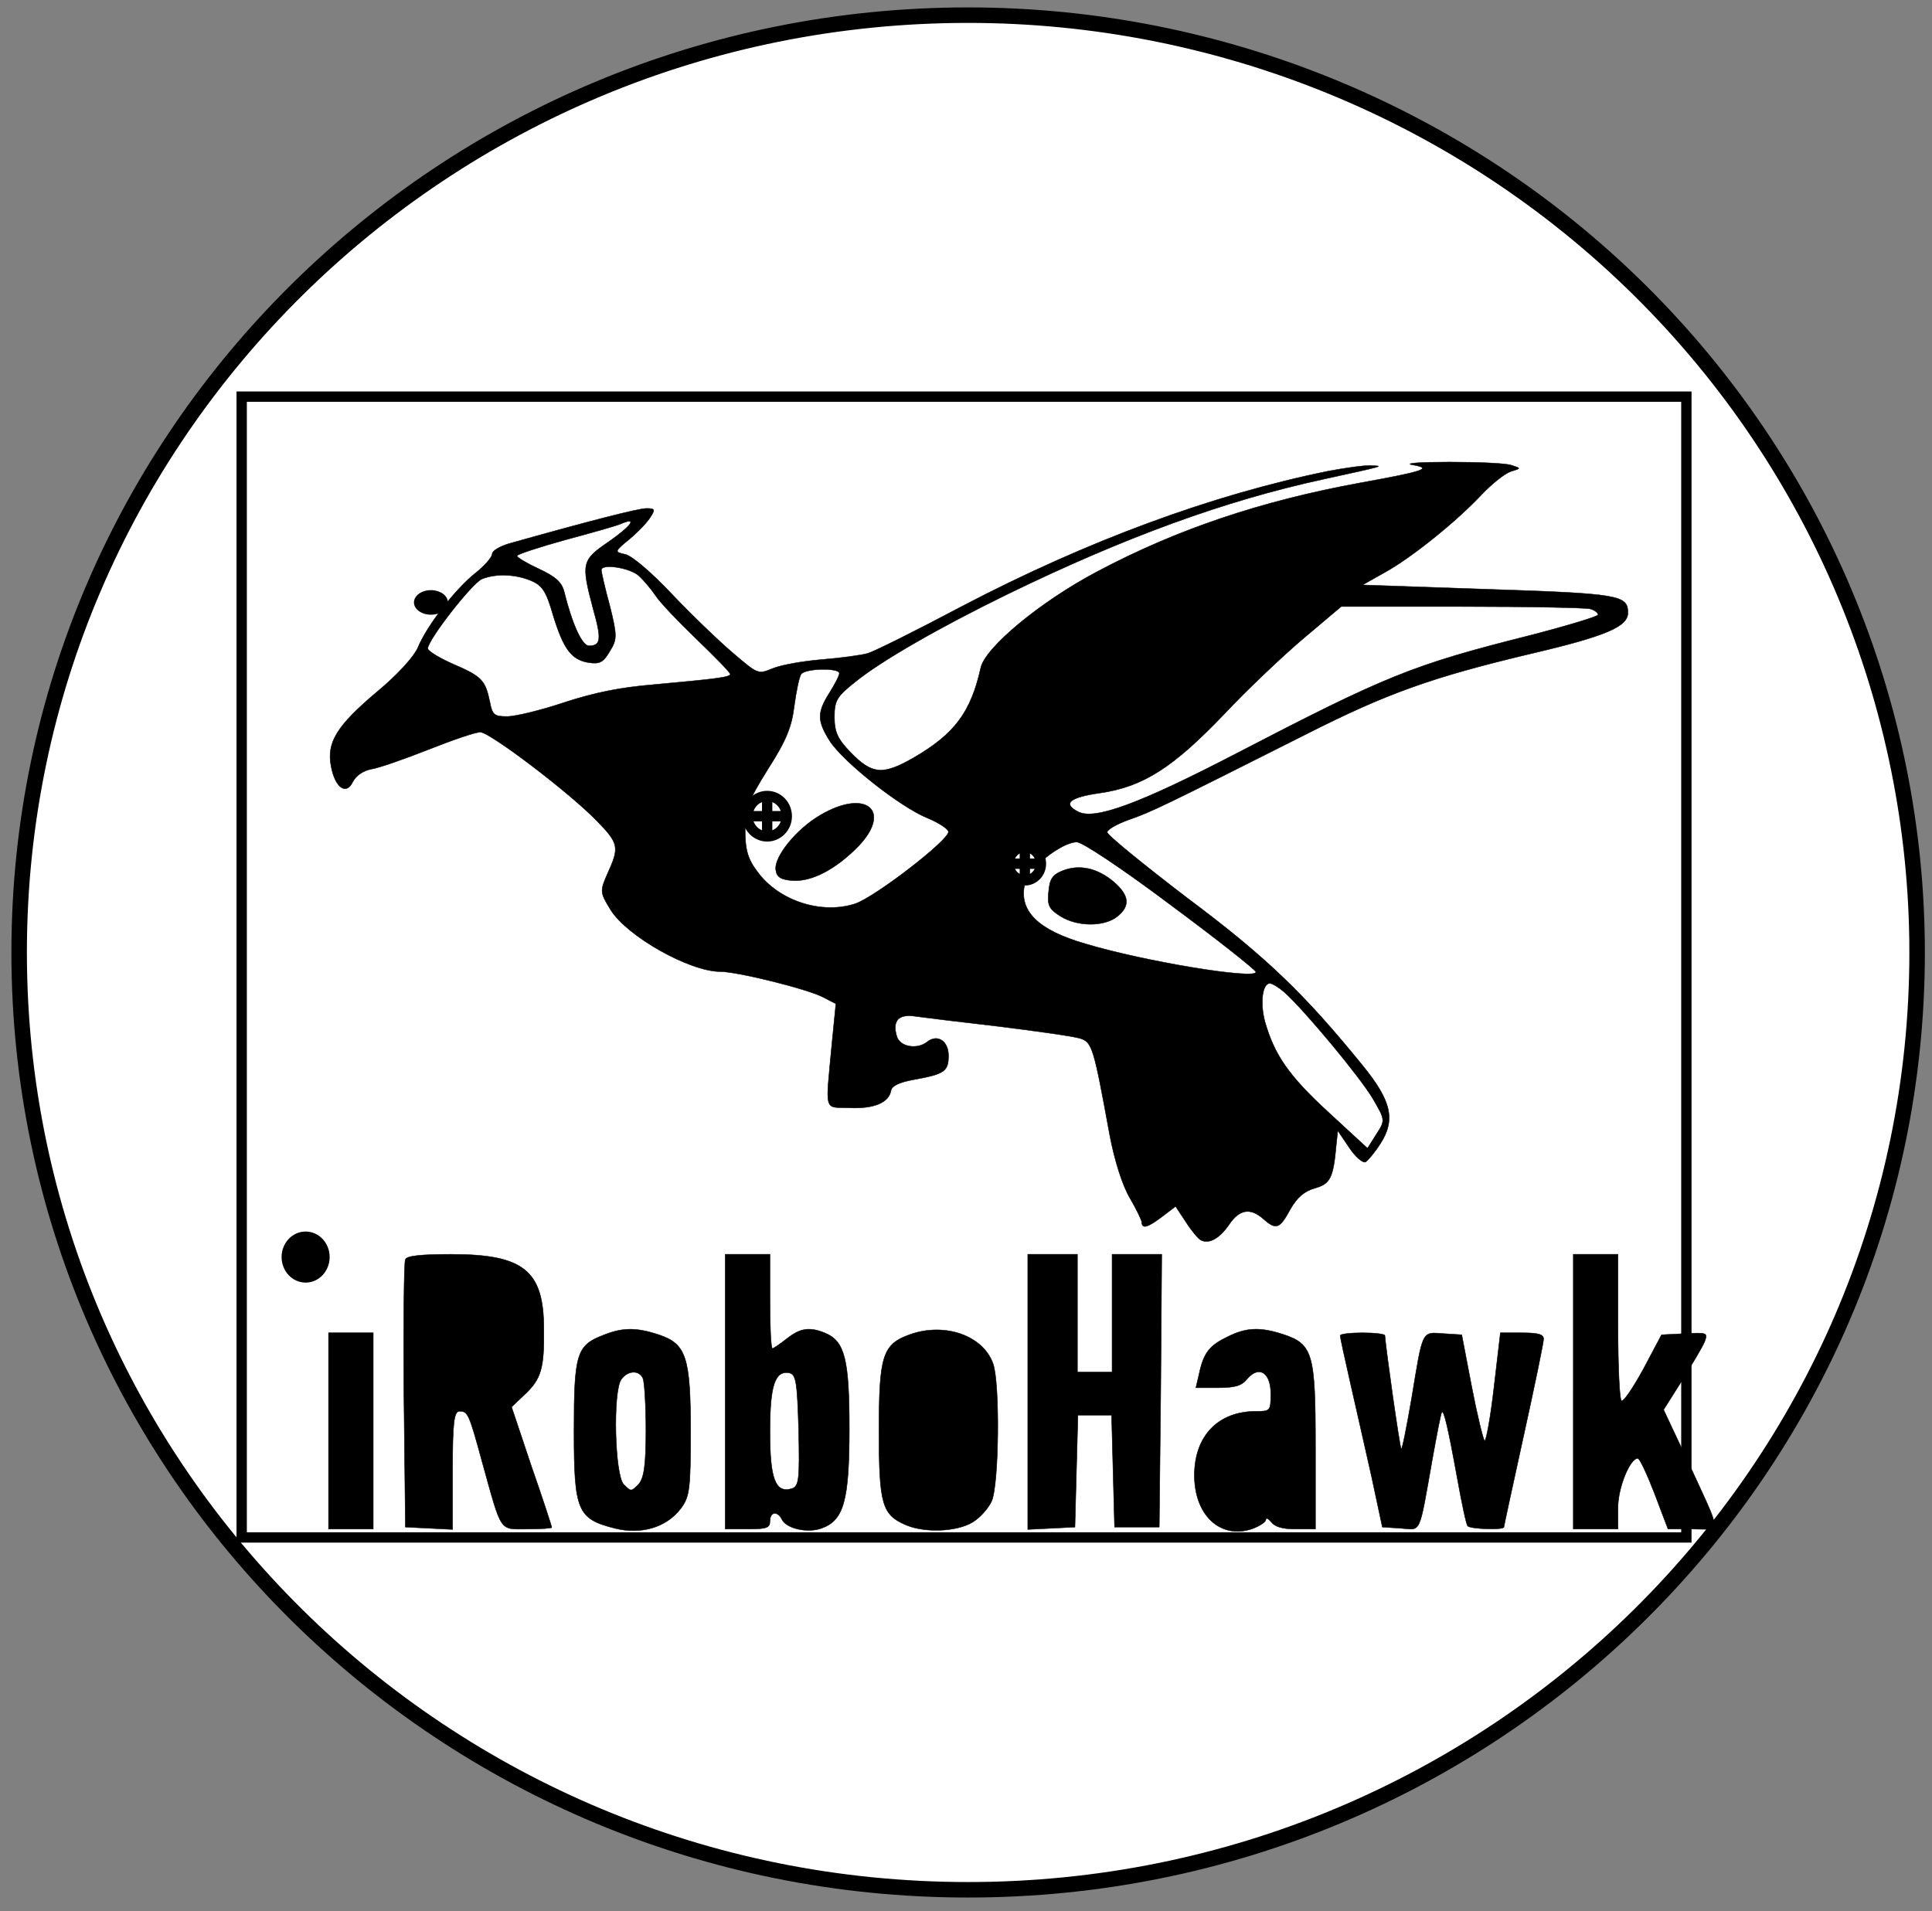 <svg width="187" height="185" xmlns="http://www.w3.org/2000/svg">
 <rect width="100%" height="100%" fill="#808080" stroke="none"/>
 <!-- Created with Method Draw - http://github.com/duopixel/Method-Draw/ -->

 <g>
  <title>background</title>
  <rect fill="none" id="canvas_background" height="187" width="189" y="-1" x="-1"/>
 </g>
 <g>
  <title>Layer 1</title>
  <!-- Created with Method Draw - http://github.com/duopixel/Method-Draw/ -->
  <path stroke="#000" id="svg_45" d="m1.853,92.197l0,0c0,-50.109 41.124,-90.73 91.853,-90.73l0,0c24.361,0 47.724,9.559 64.95,26.574c17.226,17.015 26.903,40.093 26.903,64.156l0,0c0,50.109 -41.124,90.73 -91.853,90.73l0,0c-50.729,0 -91.853,-40.621 -91.853,-90.73z" stroke-width="1.5" fill="#fff"/>
  <g stroke="null" id="svg_44">
   <g stroke="null" id="svg_42">
    <title stroke="null" transform="translate(-13.483,-14.607) translate(0,2.877) translate(-1,0) translate(-1,0) translate(-1,0) translate(-1,0) translate(-1,0) translate(-1,0) translate(-1,0) translate(1,0) translate(1,0) translate(1,0) translate(-0,0) translate(2.551,0) translate(0,-1.124) translate(-3.371,1.124) translate(1.124,2.247) translate(-3.371,-4.494) translate(-8.427,7.865) translate(-9.55,-1.124) translate(6.742,-5.618) translate(-1.124,10.112) translate(-58.988,-49.438) translate(254,201) scale(0.54,0.547) translate(-254,-201) translate(70.429,298.95) scale(1,1.086) translate(-70.429,-298.95) translate(325.429,275.153) scale(1.008,0.944) translate(-325.429,-275.153) translate(67.793,291.535) scale(1.008,0.975) translate(-67.793,-291.535) ">background</title>
    <rect stroke="null" fill="#fff" id="svg_40" height="110.428" width="139.832" y="38.393" x="23.393"/>
   </g>
   <g stroke="null" id="svg_43">
    <title stroke="null" transform="translate(-13.483,-14.607) translate(0,2.877) translate(-1,0) translate(-1,0) translate(-1,0) translate(-1,0) translate(-1,0) translate(-1,0) translate(-1,0) translate(1,0) translate(1,0) translate(1,0) translate(-0,0) translate(2.551,0) translate(0,-1.124) translate(-3.371,1.124) translate(1.124,2.247) translate(-3.371,-4.494) translate(-8.427,7.865) translate(-9.55,-1.124) translate(6.742,-5.618) translate(-1.124,10.112) translate(-58.988,-49.438) translate(254,201) scale(0.54,0.547) translate(-254,-201) translate(70.429,298.95) scale(1,1.086) translate(-70.429,-298.95) translate(325.429,275.153) scale(1.008,0.944) translate(-325.429,-275.153) translate(67.793,291.535) scale(1.008,0.975) translate(-67.793,-291.535) ">Layer 1</title>
    <g stroke="null" id="svg_26">
     <g stroke="null" id="svg_27" fill="#000000" transform="matrix(0.048,0,0,-0.038,-579.287,-161.183) ">
      <path stroke="null" id="svg_39" d="m14916.023,-5425.688c42,-9 26,-16 -105,-46c-199,-46 -369,-118 -530,-226c-114,-76 -227,-194 -235,-246c-20,-112 -52,-167 -135,-228c-62,-45 -84,-43 -127,13c-27,35 -33,53 -33,91c0,42 5,52 43,90c52,53 169,138 307,223c236,145 438,238 635,292c126,35 125,34 96,35c-13,1 -51,-6 -85,-14c-234,-60 -487,-178 -738,-344c-91,-61 -177,-115 -190,-120c-13,-5 -55,-12 -93,-16c-39,-4 -83,-14 -100,-23c-29,-15 -29,-15 -80,40c-28,30 -84,98 -123,150c-41,55 -81,98 -94,101c-22,6 -22,7 9,39c17,18 36,43 42,56c10,19 9,22 -8,22c-16,0 -115,-32 -278,-90c-18,-7 -33,-18 -33,-26c0,-8 -15,-30 -34,-49c-40,-40 -98,-134 -116,-190c-8,-23 -41,-69 -82,-112c-81,-86 -102,-129 -93,-189c8,-56 31,-76 44,-40c7,16 21,28 38,32c15,3 67,26 115,50c48,24 94,44 104,44c19,0 178,-152 235,-226c44,-57 46,-67 22,-133c-16,-46 -16,-49 6,-94c33,-67 159,-157 221,-157c34,0 175,-44 207,-65l26,-17l-8,-102c-13,-177 -17,-161 35,-163c49,-3 80,13 84,44c2,12 16,21 47,28c61,14 69,21 69,61c0,37 -22,56 -43,35c-20,-20 -54,-13 -61,13c-10,41 3,59 38,52c17,-3 94,-15 170,-26c76,-12 149,-25 161,-30c25,-9 28,-24 60,-245c10,-67 26,-130 41,-162c13,-28 24,-57 24,-62c0,-17 12,-13 41,15l27,26l21,-40c11,-22 25,-43 30,-46c17,-11 38,5 57,40c21,39 43,43 69,14c26,-29 33,-25 54,24c14,31 28,46 49,54c32,11 38,26 44,112l3,35l23,-43c12,-23 27,-40 33,-37c5,4 19,25 30,47c31,61 22,109 -36,199c-117,182 -194,276 -354,427c-88,85 -161,160 -161,167c0,7 20,21 44,32c44,19 70,35 356,217c164,105 255,146 455,206c152,45 195,69 195,104c0,45 -17,49 -283,60l-252,11l45,32c53,37 143,128 195,198c21,28 47,54 59,59c21,8 21,8 1,16c-11,5 -67,8 -125,8c-58,0 -92,-3 -75,-7zm-1619,-195c-56,-48 -57,-55 -32,-174c17,-76 15,-92 -9,-92c-14,0 -34,56 -50,138c-5,24 -17,38 -51,58c-24,14 -44,29 -44,33c0,4 44,22 98,41c53,18 104,36 112,41c34,18 21,-5 -24,-45zm60,-88c11,-13 26,-36 34,-51c8,-16 45,-65 82,-110c37,-45 68,-85 68,-89c0,-8 -26,-12 -156,-27c-66,-7 -117,-20 -178,-45c-47,-20 -99,-36 -116,-36c-26,0 -30,4 -35,38c-9,54 -16,64 -73,95c-29,16 -52,34 -52,40c0,22 89,166 109,177c27,14 67,13 99,-4c23,-12 31,-27 45,-89c21,-86 37,-113 72,-120c22,-4 29,1 42,29c15,30 15,40 0,116c-10,46 -17,86 -17,91c0,17 58,6 76,-15zm1918,-84c9,-3 16,-10 16,-15c0,-4 -62,-28 -139,-53c-236,-75 -288,-102 -593,-302c-194,-127 -283,-168 -316,-147c-33,21 -18,37 44,48c87,16 147,65 250,201c46,62 118,148 160,193l76,81l243,0c134,0 250,-3 259,-6zm-1514,-164c0,-6 -9,-28 -20,-50c-25,-50 -25,-71 1,-123c28,-54 142,-168 197,-196c23,-12 42,-28 42,-35c0,-22 -148,-166 -188,-183c-68,-28 -154,7 -197,81c-20,33 -25,57 -25,106c0,55 6,75 46,156c37,73 48,108 53,161c4,37 10,74 14,81c10,15 77,16 77,2zm669,-591c94,-88 171,-165 171,-170c0,-20 -226,27 -344,72c-96,35 -135,84 -122,153c7,39 74,106 105,106c11,0 92,-68 190,-161zm228,-221c41,-46 154,-218 179,-272c25,-54 25,-55 7,-90l-18,-36l-79,92c-81,94 -109,147 -128,231c-10,48 -5,97 10,97c5,0 18,-10 29,-22z"/>
      <path stroke="null" id="svg_38" d="m13723.023,-6317.688c-49,-36 -95,-108 -90,-141c2,-17 10,-24 33,-26c39,-4 88,29 133,87c69,91 16,148 -76,80z"/>
      <path stroke="null" id="svg_37" d="m14211.023,-6459.688c-20,-10 -26,-21 -28,-54c-3,-34 1,-44 24,-62c34,-27 88,-27 114,-1c27,27 25,54 -7,89c-33,35 -69,45 -103,28z"/>
      <path stroke="null" id="svg_36" d="m12886.023,-7449.688c-3,-6 -4,-163 -3,-347l3,-335l48,-3l47,-3l0,150c0,124 3,151 14,151c17,0 19,-5 46,-130c40,-182 34,-170 90,-170c28,0 50,2 50,4c0,3 -18,73 -41,156l-40,151l25,30c35,41 41,68 40,169c0,149 -41,190 -187,190c-61,0 -89,-4 -92,-13z"/>
      <path stroke="null" id="svg_35" d="m13531.023,-7786.688l0,-350l45,0c38,0 45,3 45,20c0,24 15,27 24,5c9,-24 52,-36 80,-23c45,20 56,71 56,254c0,175 -9,222 -48,243c-32,17 -51,13 -78,-14c-14,-14 -27,-25 -29,-25c-3,0 -5,54 -5,120l0,120l-45,0l-45,0l0,-350zm148,-98c2,-125 1,-143 -14,-149c-33,-12 -44,24 -44,145c0,118 10,155 38,150c15,-3 17,-22 20,-146z"/>
      <path stroke="null" id="svg_34" d="m14141.023,-7787.688l0,-350l48,3l47,3l3,143l3,142l34,0l34,0l3,-142l3,-143l45,0l45,0l3,348l2,347l-50,0l-50,0l0,-150l0,-150l-35,0l-35,0l0,150l0,150l-50,0l-50,0l0,-351z"/>
      <path stroke="null" id="svg_33" d="m15241.023,-7786.688l0,-350l45,0l45,0l0,55c0,50 24,125 40,125c4,0 19,-41 34,-90l27,-90l50,0c59,0 60,-20 -11,175l-48,129l38,76c20,41 41,85 45,98c6,22 5,23 -40,20l-47,-3l-37,-88c-21,-48 -40,-84 -44,-80c-4,3 -7,89 -7,190l0,183l-45,0l-45,0l0,-350z"/>
      <path stroke="null" id="svg_32" d="m13285.023,-7642.688c-54,-26 -59,-48 -59,-245c0,-203 7,-223 82,-247c53,-17 104,2 133,50c18,30 20,50 20,196c0,190 -9,224 -64,247c-45,19 -73,19 -112,-1zm80,-110c3,-9 6,-68 6,-133c0,-89 -4,-122 -15,-137c-15,-19 -15,-19 -30,0c-18,24 -22,235 -5,267c13,23 36,25 44,3z"/>
      <path stroke="null" id="svg_31" d="m13904.023,-7640.688c-56,-25 -63,-54 -63,-246c0,-187 6,-214 55,-240c38,-20 101,-17 133,7c15,11 32,35 39,54c15,42 17,300 3,350c-20,72 -97,106 -167,75z"/>
      <path stroke="null" id="svg_30" d="m14544.023,-7646.688c-36,-22 -48,-40 -57,-92l-7,-38l44,0c35,0 48,5 59,22c24,36 48,17 48,-37c0,-44 -1,-45 -30,-45c-75,0 -123,-61 -124,-160c-1,-103 51,-166 115,-140c16,7 29,18 29,24c0,6 5,3 11,-6c7,-12 22,-18 49,-18l40,0l0,210c0,237 -5,261 -65,286c-46,19 -74,18 -112,-6z"/>
      <path stroke="null" id="svg_29" d="m12731.023,-7886.688l0,-250l45,0l45,0l0,250l0,250l-45,0l-45,0l0,-250z"/>
      <path stroke="null" id="svg_28" d="m14771.023,-7643.688c0,-5 9,-57 20,-118c11,-60 30,-168 43,-240l22,-130l37,-3c42,-4 36,-21 64,178c9,63 17,116 19,118c4,5 12,-36 31,-168c9,-63 18,-118 21,-122c4,-8 73,-11 73,-3c0,2 18,108 40,234c22,126 40,236 40,245c0,12 -10,16 -44,16l-43,0l-13,-140c-7,-77 -16,-138 -19,-135c-3,4 -15,66 -26,138l-20,132l-37,3c-44,4 -41,11 -64,-165c-10,-73 -19,-131 -21,-129c-3,3 -31,254 -33,289c0,4 -20,7 -45,7c-25,0 -45,-3 -45,-7z"/>
     </g>
    </g>
    <path stroke="#000" id="svg_25" d="m40.067,58.314l0,0c0,-0.657 0.736,-1.19 1.643,-1.19l0,0c0.436,0 0.854,0.125 1.162,0.349c0.308,0.223 0.481,0.526 0.481,0.841l0,0c0,0.657 -0.736,1.19 -1.643,1.19l0,0c-0.908,0 -1.643,-0.533 -1.643,-1.19zm1.643,-1.19l0,2.38m-1.643,-1.19l3.287,0" stroke-width="0" fill="#000000"/>
    <path stroke="#000" id="svg_24" d="m27.255,121.681l0,0c0,1.365 1.042,2.472 2.327,2.472l0,0c0.617,0 1.209,-0.26 1.645,-0.724c0.436,-0.464 0.681,-1.092 0.681,-1.748l0,0c0,-1.365 -1.042,-2.472 -2.327,-2.472l0,0c-1.285,0 -2.327,1.107 -2.327,2.472l-0,0zm2.327,2.472l0,-4.943m-2.327,2.472l4.653,0" stroke-width="0" fill="#000000"/>
    <path stroke="#000" id="svg_23" d="m72.355,79.006l0,0c0,-1.08 0.85,-1.956 1.9,-1.956l0,0c0.504,0 0.987,0.206 1.343,0.573c0.356,0.367 0.556,0.864 0.556,1.383l0,0c0,1.08 -0.85,1.956 -1.9,1.956l0,0c-1.049,0 -1.9,-0.876 -1.9,-1.956zm1.9,-1.956l0,3.912m-1.9,-1.956l3.799,0" fill="#ffffff"/>
    <path stroke="#000" id="svg_22" d="m97.638,83.604l0,0c0,-0.892 0.698,-1.616 1.558,-1.616l0,0c0.413,0 0.809,0.17 1.102,0.473c0.292,0.303 0.456,0.714 0.456,1.142l0,0c0,0.892 -0.698,1.616 -1.558,1.616l0,0c-0.86,0 -1.558,-0.723 -1.558,-1.616zm1.558,-1.616l0,3.231m-1.558,-1.616l3.116,0" fill="#ffffff"/>
   </g>
  </g>
 </g>
</svg>